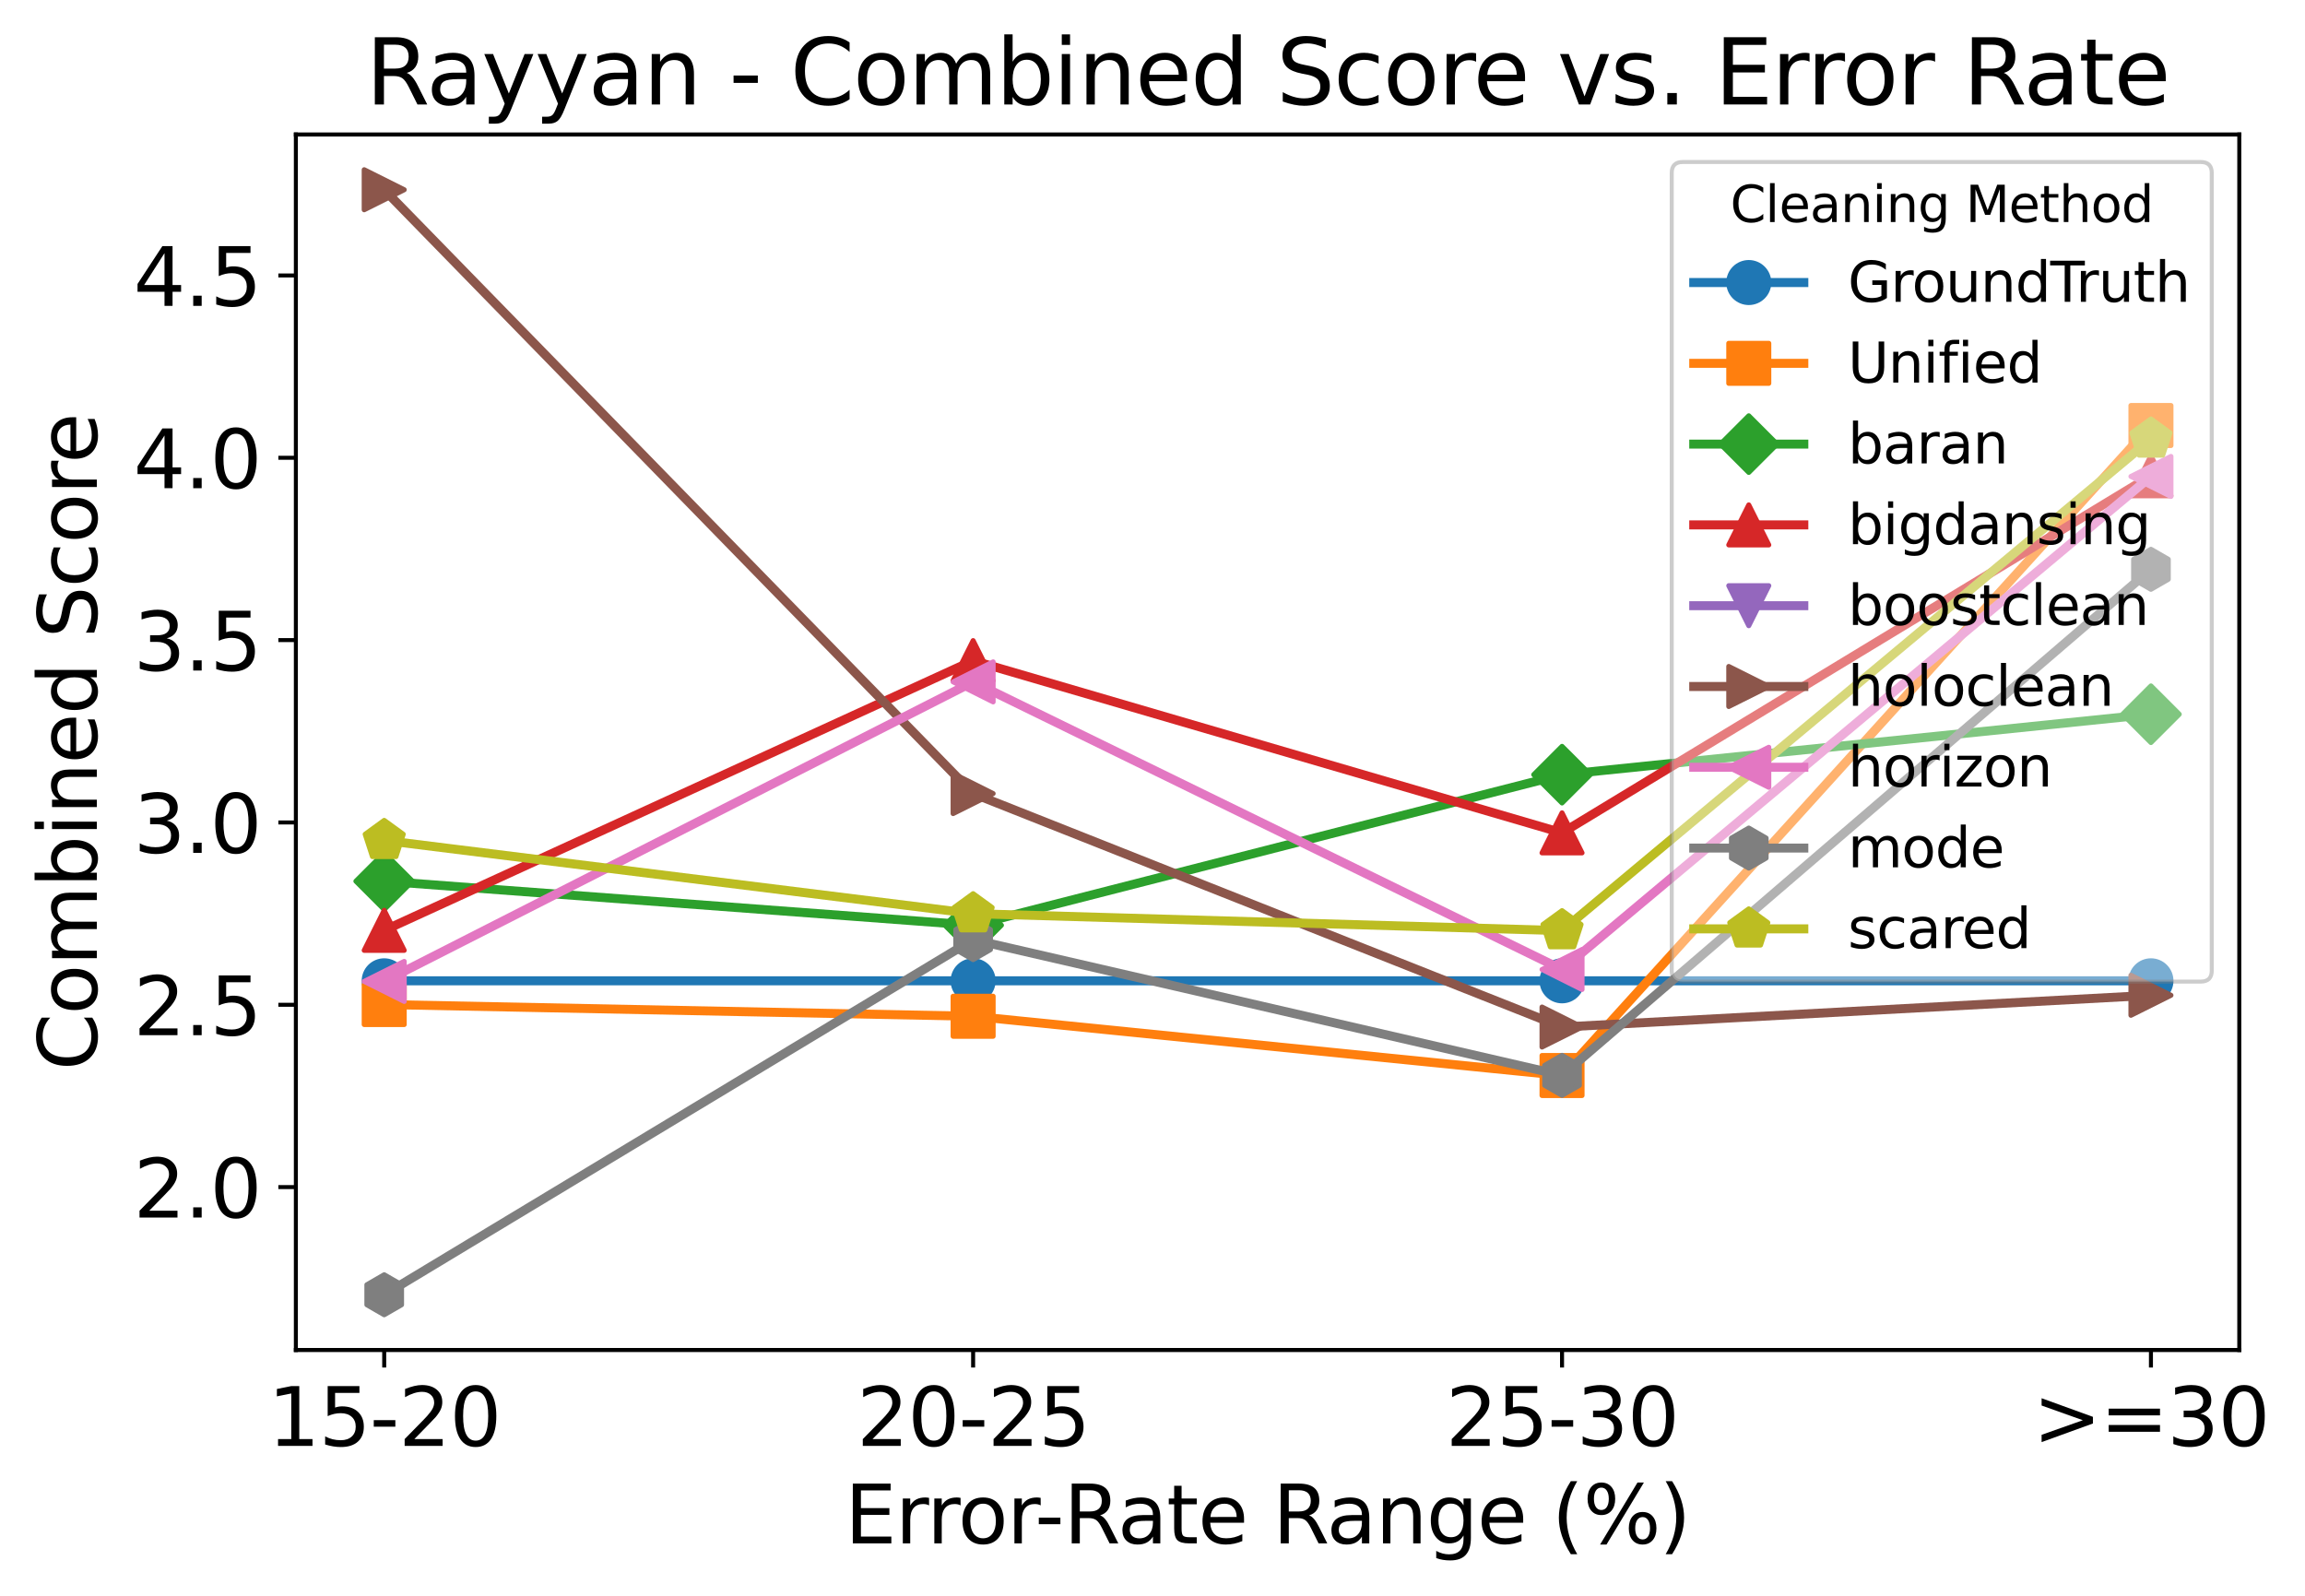 <?xml version="1.0" encoding="utf-8" standalone="no"?>
<!DOCTYPE svg PUBLIC "-//W3C//DTD SVG 1.1//EN"
  "http://www.w3.org/Graphics/SVG/1.1/DTD/svg11.dtd">
<svg xmlns:xlink="http://www.w3.org/1999/xlink" width="460.655pt" height="318.967pt" viewBox="0 0 460.655 318.967" xmlns="http://www.w3.org/2000/svg" version="1.1">
 <defs>
  <style type="text/css">*{stroke-linejoin: round; stroke-linecap: butt}</style>
 </defs>
 <g id="figure_1">
  <g id="patch_1">
   <path d="M 0 318.967 
L 460.655 318.967 
L 460.655 0 
L 0 0 
z
" style="fill: #ffffff"/>
  </g>
  <g id="axes_1">
   <g id="patch_2">
    <path d="M 59.13 269.797 
L 447.521 269.797 
L 447.521 26.877 
L 59.13 26.877 
z
" style="fill: #ffffff"/>
   </g>
   <g id="matplotlib.axis_1">
    <g id="xtick_1">
     <g id="line2d_1">
      <defs>
       <path id="m548eb4d1b8" d="M 0 0 
L 0 3.5 
" style="stroke: #000000; stroke-width: 0.8"/>
      </defs>
      <g>
       <use xlink:href="#m548eb4d1b8" x="76.784" y="269.797" style="stroke: #000000; stroke-width: 0.8"/>
      </g>
     </g>
     <g id="text_1">
      <!-- 15-20 -->
      <g transform="translate(53.538 288.955) scale(0.16 -0.16)">
       <defs>
        <path id="DejaVuSans-31" d="M 794 531 
L 1825 531 
L 1825 4091 
L 703 3866 
L 703 4441 
L 1819 4666 
L 2450 4666 
L 2450 531 
L 3481 531 
L 3481 0 
L 794 0 
L 794 531 
z
" transform="scale(0.016)"/>
        <path id="DejaVuSans-35" d="M 691 4666 
L 3169 4666 
L 3169 4134 
L 1269 4134 
L 1269 2991 
Q 1406 3038 1543 3061 
Q 1681 3084 1819 3084 
Q 2600 3084 3056 2656 
Q 3513 2228 3513 1497 
Q 3513 744 3044 326 
Q 2575 -91 1722 -91 
Q 1428 -91 1123 -41 
Q 819 9 494 109 
L 494 744 
Q 775 591 1075 516 
Q 1375 441 1709 441 
Q 2250 441 2565 725 
Q 2881 1009 2881 1497 
Q 2881 1984 2565 2268 
Q 2250 2553 1709 2553 
Q 1456 2553 1204 2497 
Q 953 2441 691 2322 
L 691 4666 
z
" transform="scale(0.016)"/>
        <path id="DejaVuSans-2d" d="M 313 2009 
L 1997 2009 
L 1997 1497 
L 313 1497 
L 313 2009 
z
" transform="scale(0.016)"/>
        <path id="DejaVuSans-32" d="M 1228 531 
L 3431 531 
L 3431 0 
L 469 0 
L 469 531 
Q 828 903 1448 1529 
Q 2069 2156 2228 2338 
Q 2531 2678 2651 2914 
Q 2772 3150 2772 3378 
Q 2772 3750 2511 3984 
Q 2250 4219 1831 4219 
Q 1534 4219 1204 4116 
Q 875 4013 500 3803 
L 500 4441 
Q 881 4594 1212 4672 
Q 1544 4750 1819 4750 
Q 2544 4750 2975 4387 
Q 3406 4025 3406 3419 
Q 3406 3131 3298 2873 
Q 3191 2616 2906 2266 
Q 2828 2175 2409 1742 
Q 1991 1309 1228 531 
z
" transform="scale(0.016)"/>
        <path id="DejaVuSans-30" d="M 2034 4250 
Q 1547 4250 1301 3770 
Q 1056 3291 1056 2328 
Q 1056 1369 1301 889 
Q 1547 409 2034 409 
Q 2525 409 2770 889 
Q 3016 1369 3016 2328 
Q 3016 3291 2770 3770 
Q 2525 4250 2034 4250 
z
M 2034 4750 
Q 2819 4750 3233 4129 
Q 3647 3509 3647 2328 
Q 3647 1150 3233 529 
Q 2819 -91 2034 -91 
Q 1250 -91 836 529 
Q 422 1150 422 2328 
Q 422 3509 836 4129 
Q 1250 4750 2034 4750 
z
" transform="scale(0.016)"/>
       </defs>
       <use xlink:href="#DejaVuSans-31"/>
       <use xlink:href="#DejaVuSans-35" x="63.623"/>
       <use xlink:href="#DejaVuSans-2d" x="127.246"/>
       <use xlink:href="#DejaVuSans-32" x="163.33"/>
       <use xlink:href="#DejaVuSans-30" x="226.953"/>
      </g>
     </g>
    </g>
    <g id="xtick_2">
     <g id="line2d_2">
      <g>
       <use xlink:href="#m548eb4d1b8" x="194.479" y="269.797" style="stroke: #000000; stroke-width: 0.8"/>
      </g>
     </g>
     <g id="text_2">
      <!-- 20-25 -->
      <g transform="translate(171.232 288.955) scale(0.16 -0.16)">
       <use xlink:href="#DejaVuSans-32"/>
       <use xlink:href="#DejaVuSans-30" x="63.623"/>
       <use xlink:href="#DejaVuSans-2d" x="127.246"/>
       <use xlink:href="#DejaVuSans-32" x="163.33"/>
       <use xlink:href="#DejaVuSans-35" x="226.953"/>
      </g>
     </g>
    </g>
    <g id="xtick_3">
     <g id="line2d_3">
      <g>
       <use xlink:href="#m548eb4d1b8" x="312.173" y="269.797" style="stroke: #000000; stroke-width: 0.8"/>
      </g>
     </g>
     <g id="text_3">
      <!-- 25-30 -->
      <g transform="translate(288.927 288.955) scale(0.16 -0.16)">
       <defs>
        <path id="DejaVuSans-33" d="M 2597 2516 
Q 3050 2419 3304 2112 
Q 3559 1806 3559 1356 
Q 3559 666 3084 287 
Q 2609 -91 1734 -91 
Q 1441 -91 1130 -33 
Q 819 25 488 141 
L 488 750 
Q 750 597 1062 519 
Q 1375 441 1716 441 
Q 2309 441 2620 675 
Q 2931 909 2931 1356 
Q 2931 1769 2642 2001 
Q 2353 2234 1838 2234 
L 1294 2234 
L 1294 2753 
L 1863 2753 
Q 2328 2753 2575 2939 
Q 2822 3125 2822 3475 
Q 2822 3834 2567 4026 
Q 2313 4219 1838 4219 
Q 1578 4219 1281 4162 
Q 984 4106 628 3988 
L 628 4550 
Q 988 4650 1302 4700 
Q 1616 4750 1894 4750 
Q 2613 4750 3031 4423 
Q 3450 4097 3450 3541 
Q 3450 3153 3228 2886 
Q 3006 2619 2597 2516 
z
" transform="scale(0.016)"/>
       </defs>
       <use xlink:href="#DejaVuSans-32"/>
       <use xlink:href="#DejaVuSans-35" x="63.623"/>
       <use xlink:href="#DejaVuSans-2d" x="127.246"/>
       <use xlink:href="#DejaVuSans-33" x="163.33"/>
       <use xlink:href="#DejaVuSans-30" x="226.953"/>
      </g>
     </g>
    </g>
    <g id="xtick_4">
     <g id="line2d_4">
      <g>
       <use xlink:href="#m548eb4d1b8" x="429.867" y="269.797" style="stroke: #000000; stroke-width: 0.8"/>
      </g>
     </g>
     <g id="text_4">
      <!-- &gt;=30 -->
      <g transform="translate(406.28 288.955) scale(0.16 -0.16)">
       <defs>
        <path id="DejaVuSans-3e" d="M 678 3150 
L 678 3719 
L 4684 2266 
L 4684 1747 
L 678 294 
L 678 863 
L 3897 2003 
L 678 3150 
z
" transform="scale(0.016)"/>
        <path id="DejaVuSans-3d" d="M 678 2906 
L 4684 2906 
L 4684 2381 
L 678 2381 
L 678 2906 
z
M 678 1631 
L 4684 1631 
L 4684 1100 
L 678 1100 
L 678 1631 
z
" transform="scale(0.016)"/>
       </defs>
       <use xlink:href="#DejaVuSans-3e"/>
       <use xlink:href="#DejaVuSans-3d" x="83.789"/>
       <use xlink:href="#DejaVuSans-33" x="167.578"/>
       <use xlink:href="#DejaVuSans-30" x="231.201"/>
      </g>
     </g>
    </g>
    <g id="text_5">
     <!-- Error-Rate Range (%) -->
     <g transform="translate(168.832 308.44) scale(0.16 -0.16)">
      <defs>
       <path id="DejaVuSans-45" d="M 628 4666 
L 3578 4666 
L 3578 4134 
L 1259 4134 
L 1259 2753 
L 3481 2753 
L 3481 2222 
L 1259 2222 
L 1259 531 
L 3634 531 
L 3634 0 
L 628 0 
L 628 4666 
z
" transform="scale(0.016)"/>
       <path id="DejaVuSans-72" d="M 2631 2963 
Q 2534 3019 2420 3045 
Q 2306 3072 2169 3072 
Q 1681 3072 1420 2755 
Q 1159 2438 1159 1844 
L 1159 0 
L 581 0 
L 581 3500 
L 1159 3500 
L 1159 2956 
Q 1341 3275 1631 3429 
Q 1922 3584 2338 3584 
Q 2397 3584 2469 3576 
Q 2541 3569 2628 3553 
L 2631 2963 
z
" transform="scale(0.016)"/>
       <path id="DejaVuSans-6f" d="M 1959 3097 
Q 1497 3097 1228 2736 
Q 959 2375 959 1747 
Q 959 1119 1226 758 
Q 1494 397 1959 397 
Q 2419 397 2687 759 
Q 2956 1122 2956 1747 
Q 2956 2369 2687 2733 
Q 2419 3097 1959 3097 
z
M 1959 3584 
Q 2709 3584 3137 3096 
Q 3566 2609 3566 1747 
Q 3566 888 3137 398 
Q 2709 -91 1959 -91 
Q 1206 -91 779 398 
Q 353 888 353 1747 
Q 353 2609 779 3096 
Q 1206 3584 1959 3584 
z
" transform="scale(0.016)"/>
       <path id="DejaVuSans-52" d="M 2841 2188 
Q 3044 2119 3236 1894 
Q 3428 1669 3622 1275 
L 4263 0 
L 3584 0 
L 2988 1197 
Q 2756 1666 2539 1819 
Q 2322 1972 1947 1972 
L 1259 1972 
L 1259 0 
L 628 0 
L 628 4666 
L 2053 4666 
Q 2853 4666 3247 4331 
Q 3641 3997 3641 3322 
Q 3641 2881 3436 2590 
Q 3231 2300 2841 2188 
z
M 1259 4147 
L 1259 2491 
L 2053 2491 
Q 2509 2491 2742 2702 
Q 2975 2913 2975 3322 
Q 2975 3731 2742 3939 
Q 2509 4147 2053 4147 
L 1259 4147 
z
" transform="scale(0.016)"/>
       <path id="DejaVuSans-61" d="M 2194 1759 
Q 1497 1759 1228 1600 
Q 959 1441 959 1056 
Q 959 750 1161 570 
Q 1363 391 1709 391 
Q 2188 391 2477 730 
Q 2766 1069 2766 1631 
L 2766 1759 
L 2194 1759 
z
M 3341 1997 
L 3341 0 
L 2766 0 
L 2766 531 
Q 2569 213 2275 61 
Q 1981 -91 1556 -91 
Q 1019 -91 701 211 
Q 384 513 384 1019 
Q 384 1609 779 1909 
Q 1175 2209 1959 2209 
L 2766 2209 
L 2766 2266 
Q 2766 2663 2505 2880 
Q 2244 3097 1772 3097 
Q 1472 3097 1187 3025 
Q 903 2953 641 2809 
L 641 3341 
Q 956 3463 1253 3523 
Q 1550 3584 1831 3584 
Q 2591 3584 2966 3190 
Q 3341 2797 3341 1997 
z
" transform="scale(0.016)"/>
       <path id="DejaVuSans-74" d="M 1172 4494 
L 1172 3500 
L 2356 3500 
L 2356 3053 
L 1172 3053 
L 1172 1153 
Q 1172 725 1289 603 
Q 1406 481 1766 481 
L 2356 481 
L 2356 0 
L 1766 0 
Q 1100 0 847 248 
Q 594 497 594 1153 
L 594 3053 
L 172 3053 
L 172 3500 
L 594 3500 
L 594 4494 
L 1172 4494 
z
" transform="scale(0.016)"/>
       <path id="DejaVuSans-65" d="M 3597 1894 
L 3597 1613 
L 953 1613 
Q 991 1019 1311 708 
Q 1631 397 2203 397 
Q 2534 397 2845 478 
Q 3156 559 3463 722 
L 3463 178 
Q 3153 47 2828 -22 
Q 2503 -91 2169 -91 
Q 1331 -91 842 396 
Q 353 884 353 1716 
Q 353 2575 817 3079 
Q 1281 3584 2069 3584 
Q 2775 3584 3186 3129 
Q 3597 2675 3597 1894 
z
M 3022 2063 
Q 3016 2534 2758 2815 
Q 2500 3097 2075 3097 
Q 1594 3097 1305 2825 
Q 1016 2553 972 2059 
L 3022 2063 
z
" transform="scale(0.016)"/>
       <path id="DejaVuSans-20" transform="scale(0.016)"/>
       <path id="DejaVuSans-6e" d="M 3513 2113 
L 3513 0 
L 2938 0 
L 2938 2094 
Q 2938 2591 2744 2837 
Q 2550 3084 2163 3084 
Q 1697 3084 1428 2787 
Q 1159 2491 1159 1978 
L 1159 0 
L 581 0 
L 581 3500 
L 1159 3500 
L 1159 2956 
Q 1366 3272 1645 3428 
Q 1925 3584 2291 3584 
Q 2894 3584 3203 3211 
Q 3513 2838 3513 2113 
z
" transform="scale(0.016)"/>
       <path id="DejaVuSans-67" d="M 2906 1791 
Q 2906 2416 2648 2759 
Q 2391 3103 1925 3103 
Q 1463 3103 1205 2759 
Q 947 2416 947 1791 
Q 947 1169 1205 825 
Q 1463 481 1925 481 
Q 2391 481 2648 825 
Q 2906 1169 2906 1791 
z
M 3481 434 
Q 3481 -459 3084 -895 
Q 2688 -1331 1869 -1331 
Q 1566 -1331 1297 -1286 
Q 1028 -1241 775 -1147 
L 775 -588 
Q 1028 -725 1275 -790 
Q 1522 -856 1778 -856 
Q 2344 -856 2625 -561 
Q 2906 -266 2906 331 
L 2906 616 
Q 2728 306 2450 153 
Q 2172 0 1784 0 
Q 1141 0 747 490 
Q 353 981 353 1791 
Q 353 2603 747 3093 
Q 1141 3584 1784 3584 
Q 2172 3584 2450 3431 
Q 2728 3278 2906 2969 
L 2906 3500 
L 3481 3500 
L 3481 434 
z
" transform="scale(0.016)"/>
       <path id="DejaVuSans-28" d="M 1984 4856 
Q 1566 4138 1362 3434 
Q 1159 2731 1159 2009 
Q 1159 1288 1364 580 
Q 1569 -128 1984 -844 
L 1484 -844 
Q 1016 -109 783 600 
Q 550 1309 550 2009 
Q 550 2706 781 3412 
Q 1013 4119 1484 4856 
L 1984 4856 
z
" transform="scale(0.016)"/>
       <path id="DejaVuSans-25" d="M 4653 2053 
Q 4381 2053 4226 1822 
Q 4072 1591 4072 1178 
Q 4072 772 4226 539 
Q 4381 306 4653 306 
Q 4919 306 5073 539 
Q 5228 772 5228 1178 
Q 5228 1588 5073 1820 
Q 4919 2053 4653 2053 
z
M 4653 2450 
Q 5147 2450 5437 2106 
Q 5728 1763 5728 1178 
Q 5728 594 5436 251 
Q 5144 -91 4653 -91 
Q 4153 -91 3862 251 
Q 3572 594 3572 1178 
Q 3572 1766 3864 2108 
Q 4156 2450 4653 2450 
z
M 1428 4353 
Q 1159 4353 1004 4120 
Q 850 3888 850 3481 
Q 850 3069 1003 2837 
Q 1156 2606 1428 2606 
Q 1700 2606 1854 2837 
Q 2009 3069 2009 3481 
Q 2009 3884 1853 4118 
Q 1697 4353 1428 4353 
z
M 4250 4750 
L 4750 4750 
L 1831 -91 
L 1331 -91 
L 4250 4750 
z
M 1428 4750 
Q 1922 4750 2215 4408 
Q 2509 4066 2509 3481 
Q 2509 2891 2217 2550 
Q 1925 2209 1428 2209 
Q 931 2209 642 2551 
Q 353 2894 353 3481 
Q 353 4063 643 4406 
Q 934 4750 1428 4750 
z
" transform="scale(0.016)"/>
       <path id="DejaVuSans-29" d="M 513 4856 
L 1013 4856 
Q 1481 4119 1714 3412 
Q 1947 2706 1947 2009 
Q 1947 1309 1714 600 
Q 1481 -109 1013 -844 
L 513 -844 
Q 928 -128 1133 580 
Q 1338 1288 1338 2009 
Q 1338 2731 1133 3434 
Q 928 4138 513 4856 
z
" transform="scale(0.016)"/>
      </defs>
      <use xlink:href="#DejaVuSans-45"/>
      <use xlink:href="#DejaVuSans-72" x="63.184"/>
      <use xlink:href="#DejaVuSans-72" x="102.547"/>
      <use xlink:href="#DejaVuSans-6f" x="141.41"/>
      <use xlink:href="#DejaVuSans-72" x="202.592"/>
      <use xlink:href="#DejaVuSans-2d" x="237.33"/>
      <use xlink:href="#DejaVuSans-52" x="273.414"/>
      <use xlink:href="#DejaVuSans-61" x="340.646"/>
      <use xlink:href="#DejaVuSans-74" x="401.926"/>
      <use xlink:href="#DejaVuSans-65" x="441.135"/>
      <use xlink:href="#DejaVuSans-20" x="502.658"/>
      <use xlink:href="#DejaVuSans-52" x="534.445"/>
      <use xlink:href="#DejaVuSans-61" x="601.678"/>
      <use xlink:href="#DejaVuSans-6e" x="662.957"/>
      <use xlink:href="#DejaVuSans-67" x="726.336"/>
      <use xlink:href="#DejaVuSans-65" x="789.812"/>
      <use xlink:href="#DejaVuSans-20" x="851.336"/>
      <use xlink:href="#DejaVuSans-28" x="883.123"/>
      <use xlink:href="#DejaVuSans-25" x="922.137"/>
      <use xlink:href="#DejaVuSans-29" x="1017.156"/>
     </g>
    </g>
   </g>
   <g id="matplotlib.axis_2">
    <g id="ytick_1">
     <g id="line2d_5">
      <defs>
       <path id="mb7e19feeaa" d="M 0 0 
L -3.5 0 
" style="stroke: #000000; stroke-width: 0.8"/>
      </defs>
      <g>
       <use xlink:href="#mb7e19feeaa" x="59.13" y="237.239" style="stroke: #000000; stroke-width: 0.8"/>
      </g>
     </g>
     <g id="text_6">
      <!-- 2.0 -->
      <g transform="translate(26.685 243.318) scale(0.16 -0.16)">
       <defs>
        <path id="DejaVuSans-2e" d="M 684 794 
L 1344 794 
L 1344 0 
L 684 0 
L 684 794 
z
" transform="scale(0.016)"/>
       </defs>
       <use xlink:href="#DejaVuSans-32"/>
       <use xlink:href="#DejaVuSans-2e" x="63.623"/>
       <use xlink:href="#DejaVuSans-30" x="95.41"/>
      </g>
     </g>
    </g>
    <g id="ytick_2">
     <g id="line2d_6">
      <g>
       <use xlink:href="#mb7e19feeaa" x="59.13" y="200.801" style="stroke: #000000; stroke-width: 0.8"/>
      </g>
     </g>
     <g id="text_7">
      <!-- 2.5 -->
      <g transform="translate(26.685 206.88) scale(0.16 -0.16)">
       <use xlink:href="#DejaVuSans-32"/>
       <use xlink:href="#DejaVuSans-2e" x="63.623"/>
       <use xlink:href="#DejaVuSans-35" x="95.41"/>
      </g>
     </g>
    </g>
    <g id="ytick_3">
     <g id="line2d_7">
      <g>
       <use xlink:href="#mb7e19feeaa" x="59.13" y="164.363" style="stroke: #000000; stroke-width: 0.8"/>
      </g>
     </g>
     <g id="text_8">
      <!-- 3.0 -->
      <g transform="translate(26.685 170.442) scale(0.16 -0.16)">
       <use xlink:href="#DejaVuSans-33"/>
       <use xlink:href="#DejaVuSans-2e" x="63.623"/>
       <use xlink:href="#DejaVuSans-30" x="95.41"/>
      </g>
     </g>
    </g>
    <g id="ytick_4">
     <g id="line2d_8">
      <g>
       <use xlink:href="#mb7e19feeaa" x="59.13" y="127.925" style="stroke: #000000; stroke-width: 0.8"/>
      </g>
     </g>
     <g id="text_9">
      <!-- 3.5 -->
      <g transform="translate(26.685 134.004) scale(0.16 -0.16)">
       <use xlink:href="#DejaVuSans-33"/>
       <use xlink:href="#DejaVuSans-2e" x="63.623"/>
       <use xlink:href="#DejaVuSans-35" x="95.41"/>
      </g>
     </g>
    </g>
    <g id="ytick_5">
     <g id="line2d_9">
      <g>
       <use xlink:href="#mb7e19feeaa" x="59.13" y="91.487" style="stroke: #000000; stroke-width: 0.8"/>
      </g>
     </g>
     <g id="text_10">
      <!-- 4.0 -->
      <g transform="translate(26.685 97.566) scale(0.16 -0.16)">
       <defs>
        <path id="DejaVuSans-34" d="M 2419 4116 
L 825 1625 
L 2419 1625 
L 2419 4116 
z
M 2253 4666 
L 3047 4666 
L 3047 1625 
L 3713 1625 
L 3713 1100 
L 3047 1100 
L 3047 0 
L 2419 0 
L 2419 1100 
L 313 1100 
L 313 1709 
L 2253 4666 
z
" transform="scale(0.016)"/>
       </defs>
       <use xlink:href="#DejaVuSans-34"/>
       <use xlink:href="#DejaVuSans-2e" x="63.623"/>
       <use xlink:href="#DejaVuSans-30" x="95.41"/>
      </g>
     </g>
    </g>
    <g id="ytick_6">
     <g id="line2d_10">
      <g>
       <use xlink:href="#mb7e19feeaa" x="59.13" y="55.049" style="stroke: #000000; stroke-width: 0.8"/>
      </g>
     </g>
     <g id="text_11">
      <!-- 4.5 -->
      <g transform="translate(26.685 61.127) scale(0.16 -0.16)">
       <use xlink:href="#DejaVuSans-34"/>
       <use xlink:href="#DejaVuSans-2e" x="63.623"/>
       <use xlink:href="#DejaVuSans-35" x="95.41"/>
      </g>
     </g>
    </g>
    <g id="text_12">
     <!-- Combined Score -->
     <g transform="translate(19.358 213.93) rotate(-90) scale(0.16 -0.16)">
      <defs>
       <path id="DejaVuSans-43" d="M 4122 4306 
L 4122 3641 
Q 3803 3938 3442 4084 
Q 3081 4231 2675 4231 
Q 1875 4231 1450 3742 
Q 1025 3253 1025 2328 
Q 1025 1406 1450 917 
Q 1875 428 2675 428 
Q 3081 428 3442 575 
Q 3803 722 4122 1019 
L 4122 359 
Q 3791 134 3420 21 
Q 3050 -91 2638 -91 
Q 1578 -91 968 557 
Q 359 1206 359 2328 
Q 359 3453 968 4101 
Q 1578 4750 2638 4750 
Q 3056 4750 3426 4639 
Q 3797 4528 4122 4306 
z
" transform="scale(0.016)"/>
       <path id="DejaVuSans-6d" d="M 3328 2828 
Q 3544 3216 3844 3400 
Q 4144 3584 4550 3584 
Q 5097 3584 5394 3201 
Q 5691 2819 5691 2113 
L 5691 0 
L 5113 0 
L 5113 2094 
Q 5113 2597 4934 2840 
Q 4756 3084 4391 3084 
Q 3944 3084 3684 2787 
Q 3425 2491 3425 1978 
L 3425 0 
L 2847 0 
L 2847 2094 
Q 2847 2600 2669 2842 
Q 2491 3084 2119 3084 
Q 1678 3084 1418 2786 
Q 1159 2488 1159 1978 
L 1159 0 
L 581 0 
L 581 3500 
L 1159 3500 
L 1159 2956 
Q 1356 3278 1631 3431 
Q 1906 3584 2284 3584 
Q 2666 3584 2933 3390 
Q 3200 3197 3328 2828 
z
" transform="scale(0.016)"/>
       <path id="DejaVuSans-62" d="M 3116 1747 
Q 3116 2381 2855 2742 
Q 2594 3103 2138 3103 
Q 1681 3103 1420 2742 
Q 1159 2381 1159 1747 
Q 1159 1113 1420 752 
Q 1681 391 2138 391 
Q 2594 391 2855 752 
Q 3116 1113 3116 1747 
z
M 1159 2969 
Q 1341 3281 1617 3432 
Q 1894 3584 2278 3584 
Q 2916 3584 3314 3078 
Q 3713 2572 3713 1747 
Q 3713 922 3314 415 
Q 2916 -91 2278 -91 
Q 1894 -91 1617 61 
Q 1341 213 1159 525 
L 1159 0 
L 581 0 
L 581 4863 
L 1159 4863 
L 1159 2969 
z
" transform="scale(0.016)"/>
       <path id="DejaVuSans-69" d="M 603 3500 
L 1178 3500 
L 1178 0 
L 603 0 
L 603 3500 
z
M 603 4863 
L 1178 4863 
L 1178 4134 
L 603 4134 
L 603 4863 
z
" transform="scale(0.016)"/>
       <path id="DejaVuSans-64" d="M 2906 2969 
L 2906 4863 
L 3481 4863 
L 3481 0 
L 2906 0 
L 2906 525 
Q 2725 213 2448 61 
Q 2172 -91 1784 -91 
Q 1150 -91 751 415 
Q 353 922 353 1747 
Q 353 2572 751 3078 
Q 1150 3584 1784 3584 
Q 2172 3584 2448 3432 
Q 2725 3281 2906 2969 
z
M 947 1747 
Q 947 1113 1208 752 
Q 1469 391 1925 391 
Q 2381 391 2643 752 
Q 2906 1113 2906 1747 
Q 2906 2381 2643 2742 
Q 2381 3103 1925 3103 
Q 1469 3103 1208 2742 
Q 947 2381 947 1747 
z
" transform="scale(0.016)"/>
       <path id="DejaVuSans-53" d="M 3425 4513 
L 3425 3897 
Q 3066 4069 2747 4153 
Q 2428 4238 2131 4238 
Q 1616 4238 1336 4038 
Q 1056 3838 1056 3469 
Q 1056 3159 1242 3001 
Q 1428 2844 1947 2747 
L 2328 2669 
Q 3034 2534 3370 2195 
Q 3706 1856 3706 1288 
Q 3706 609 3251 259 
Q 2797 -91 1919 -91 
Q 1588 -91 1214 -16 
Q 841 59 441 206 
L 441 856 
Q 825 641 1194 531 
Q 1563 422 1919 422 
Q 2459 422 2753 634 
Q 3047 847 3047 1241 
Q 3047 1584 2836 1778 
Q 2625 1972 2144 2069 
L 1759 2144 
Q 1053 2284 737 2584 
Q 422 2884 422 3419 
Q 422 4038 858 4394 
Q 1294 4750 2059 4750 
Q 2388 4750 2728 4690 
Q 3069 4631 3425 4513 
z
" transform="scale(0.016)"/>
       <path id="DejaVuSans-63" d="M 3122 3366 
L 3122 2828 
Q 2878 2963 2633 3030 
Q 2388 3097 2138 3097 
Q 1578 3097 1268 2742 
Q 959 2388 959 1747 
Q 959 1106 1268 751 
Q 1578 397 2138 397 
Q 2388 397 2633 464 
Q 2878 531 3122 666 
L 3122 134 
Q 2881 22 2623 -34 
Q 2366 -91 2075 -91 
Q 1284 -91 818 406 
Q 353 903 353 1747 
Q 353 2603 823 3093 
Q 1294 3584 2113 3584 
Q 2378 3584 2631 3529 
Q 2884 3475 3122 3366 
z
" transform="scale(0.016)"/>
      </defs>
      <use xlink:href="#DejaVuSans-43"/>
      <use xlink:href="#DejaVuSans-6f" x="69.824"/>
      <use xlink:href="#DejaVuSans-6d" x="131.006"/>
      <use xlink:href="#DejaVuSans-62" x="228.418"/>
      <use xlink:href="#DejaVuSans-69" x="291.895"/>
      <use xlink:href="#DejaVuSans-6e" x="319.678"/>
      <use xlink:href="#DejaVuSans-65" x="383.057"/>
      <use xlink:href="#DejaVuSans-64" x="444.58"/>
      <use xlink:href="#DejaVuSans-20" x="508.057"/>
      <use xlink:href="#DejaVuSans-53" x="539.844"/>
      <use xlink:href="#DejaVuSans-63" x="603.32"/>
      <use xlink:href="#DejaVuSans-6f" x="658.301"/>
      <use xlink:href="#DejaVuSans-72" x="719.482"/>
      <use xlink:href="#DejaVuSans-65" x="758.346"/>
     </g>
    </g>
   </g>
   <g id="line2d_11">
    <path d="M 76.784 196.014 
L 194.479 196.014 
L 312.173 196.014 
L 429.867 196.014 
" clip-path="url(#p1397935e1c)" style="fill: none; stroke: #1f77b4; stroke-width: 1.8; stroke-linecap: square"/>
    <defs>
     <path id="m05e1bad8e1" d="M 0 4 
C 1.061 4 2.078 3.579 2.828 2.828 
C 3.579 2.078 4 1.061 4 0 
C 4 -1.061 3.579 -2.078 2.828 -2.828 
C 2.078 -3.579 1.061 -4 0 -4 
C -1.061 -4 -2.078 -3.579 -2.828 -2.828 
C -3.579 -2.078 -4 -1.061 -4 0 
C -4 1.061 -3.579 2.078 -2.828 2.828 
C -2.078 3.579 -1.061 4 0 4 
z
" style="stroke: #1f77b4"/>
    </defs>
    <g clip-path="url(#p1397935e1c)">
     <use xlink:href="#m05e1bad8e1" x="76.784" y="196.014" style="fill: #1f77b4; stroke: #1f77b4"/>
     <use xlink:href="#m05e1bad8e1" x="194.479" y="196.014" style="fill: #1f77b4; stroke: #1f77b4"/>
     <use xlink:href="#m05e1bad8e1" x="312.173" y="196.014" style="fill: #1f77b4; stroke: #1f77b4"/>
     <use xlink:href="#m05e1bad8e1" x="429.867" y="196.014" style="fill: #1f77b4; stroke: #1f77b4"/>
    </g>
   </g>
   <g id="line2d_12">
    <path d="M 76.784 200.752 
L 194.479 203.097 
L 312.173 214.938 
L 429.867 85.041 
" clip-path="url(#p1397935e1c)" style="fill: none; stroke: #ff7f0e; stroke-width: 1.8; stroke-linecap: square"/>
    <defs>
     <path id="mb4d32fe521" d="M -4 4 
L 4 4 
L 4 -4 
L -4 -4 
z
" style="stroke: #ff7f0e; stroke-linejoin: miter"/>
    </defs>
    <g clip-path="url(#p1397935e1c)">
     <use xlink:href="#mb4d32fe521" x="76.784" y="200.752" style="fill: #ff7f0e; stroke: #ff7f0e; stroke-linejoin: miter"/>
     <use xlink:href="#mb4d32fe521" x="194.479" y="203.097" style="fill: #ff7f0e; stroke: #ff7f0e; stroke-linejoin: miter"/>
     <use xlink:href="#mb4d32fe521" x="312.173" y="214.938" style="fill: #ff7f0e; stroke: #ff7f0e; stroke-linejoin: miter"/>
     <use xlink:href="#mb4d32fe521" x="429.867" y="85.041" style="fill: #ff7f0e; stroke: #ff7f0e; stroke-linejoin: miter"/>
    </g>
   </g>
   <g id="line2d_13">
    <path d="M 76.784 176.106 
L 194.479 184.907 
L 312.173 154.814 
L 429.867 142.737 
" clip-path="url(#p1397935e1c)" style="fill: none; stroke: #2ca02c; stroke-width: 1.8; stroke-linecap: square"/>
    <defs>
     <path id="ma01c9213e0" d="M 0 5.657 
L 5.657 0 
L 0 -5.657 
L -5.657 0 
z
" style="stroke: #2ca02c; stroke-linejoin: miter"/>
    </defs>
    <g clip-path="url(#p1397935e1c)">
     <use xlink:href="#ma01c9213e0" x="76.784" y="176.106" style="fill: #2ca02c; stroke: #2ca02c; stroke-linejoin: miter"/>
     <use xlink:href="#ma01c9213e0" x="194.479" y="184.907" style="fill: #2ca02c; stroke: #2ca02c; stroke-linejoin: miter"/>
     <use xlink:href="#ma01c9213e0" x="312.173" y="154.814" style="fill: #2ca02c; stroke: #2ca02c; stroke-linejoin: miter"/>
     <use xlink:href="#ma01c9213e0" x="429.867" y="142.737" style="fill: #2ca02c; stroke: #2ca02c; stroke-linejoin: miter"/>
    </g>
   </g>
   <g id="line2d_14">
    <path d="M 76.784 185.927 
L 194.479 132.024 
L 312.173 166.446 
L 429.867 95.083 
" clip-path="url(#p1397935e1c)" style="fill: none; stroke: #d62728; stroke-width: 1.8; stroke-linecap: square"/>
    <defs>
     <path id="m661cf2e995" d="M 0 -4 
L -4 4 
L 4 4 
z
" style="stroke: #d62728; stroke-linejoin: miter"/>
    </defs>
    <g clip-path="url(#p1397935e1c)">
     <use xlink:href="#m661cf2e995" x="76.784" y="185.927" style="fill: #d62728; stroke: #d62728; stroke-linejoin: miter"/>
     <use xlink:href="#m661cf2e995" x="194.479" y="132.024" style="fill: #d62728; stroke: #d62728; stroke-linejoin: miter"/>
     <use xlink:href="#m661cf2e995" x="312.173" y="166.446" style="fill: #d62728; stroke: #d62728; stroke-linejoin: miter"/>
     <use xlink:href="#m661cf2e995" x="429.867" y="95.083" style="fill: #d62728; stroke: #d62728; stroke-linejoin: miter"/>
    </g>
   </g>
   <g id="line2d_15">
    <path clip-path="url(#p1397935e1c)" style="fill: none; stroke: #9467bd; stroke-width: 1.8; stroke-linecap: square"/>
    <defs>
     <path id="mfd913cd76e" d="M -0 4 
L 4 -4 
L -4 -4 
z
" style="stroke: #9467bd; stroke-linejoin: miter"/>
    </defs>
    <g clip-path="url(#p1397935e1c)"/>
   </g>
   <g id="line2d_16">
    <path d="M 76.784 37.919 
L 194.479 158.592 
L 312.173 205.252 
L 429.867 198.904 
" clip-path="url(#p1397935e1c)" style="fill: none; stroke: #8c564b; stroke-width: 1.8; stroke-linecap: square"/>
    <defs>
     <path id="m2bccf5ef7f" d="M 4 0 
L -4 -4 
L -4 4 
z
" style="stroke: #8c564b; stroke-linejoin: miter"/>
    </defs>
    <g clip-path="url(#p1397935e1c)">
     <use xlink:href="#m2bccf5ef7f" x="76.784" y="37.919" style="fill: #8c564b; stroke: #8c564b; stroke-linejoin: miter"/>
     <use xlink:href="#m2bccf5ef7f" x="194.479" y="158.592" style="fill: #8c564b; stroke: #8c564b; stroke-linejoin: miter"/>
     <use xlink:href="#m2bccf5ef7f" x="312.173" y="205.252" style="fill: #8c564b; stroke: #8c564b; stroke-linejoin: miter"/>
     <use xlink:href="#m2bccf5ef7f" x="429.867" y="198.904" style="fill: #8c564b; stroke: #8c564b; stroke-linejoin: miter"/>
    </g>
   </g>
   <g id="line2d_17">
    <path d="M 76.784 196.132 
L 194.479 136.272 
L 312.173 193.749 
L 429.867 95.215 
" clip-path="url(#p1397935e1c)" style="fill: none; stroke: #e377c2; stroke-width: 1.8; stroke-linecap: square"/>
    <defs>
     <path id="mb07ae3e234" d="M -4 -0 
L 4 4 
L 4 -4 
z
" style="stroke: #e377c2; stroke-linejoin: miter"/>
    </defs>
    <g clip-path="url(#p1397935e1c)">
     <use xlink:href="#mb07ae3e234" x="76.784" y="196.132" style="fill: #e377c2; stroke: #e377c2; stroke-linejoin: miter"/>
     <use xlink:href="#mb07ae3e234" x="194.479" y="136.272" style="fill: #e377c2; stroke: #e377c2; stroke-linejoin: miter"/>
     <use xlink:href="#mb07ae3e234" x="312.173" y="193.749" style="fill: #e377c2; stroke: #e377c2; stroke-linejoin: miter"/>
     <use xlink:href="#mb07ae3e234" x="429.867" y="95.215" style="fill: #e377c2; stroke: #e377c2; stroke-linejoin: miter"/>
    </g>
   </g>
   <g id="line2d_18">
    <path d="M 76.784 258.755 
L 194.479 187.778 
L 312.173 214.906 
L 429.867 113.772 
" clip-path="url(#p1397935e1c)" style="fill: none; stroke: #7f7f7f; stroke-width: 1.8; stroke-linecap: square"/>
    <defs>
     <path id="m934d217665" d="M 0 -4 
L -3.464 -2 
L -3.464 2 
L -0 4 
L 3.464 2 
L 3.464 -2 
z
" style="stroke: #7f7f7f; stroke-linejoin: miter"/>
    </defs>
    <g clip-path="url(#p1397935e1c)">
     <use xlink:href="#m934d217665" x="76.784" y="258.755" style="fill: #7f7f7f; stroke: #7f7f7f; stroke-linejoin: miter"/>
     <use xlink:href="#m934d217665" x="194.479" y="187.778" style="fill: #7f7f7f; stroke: #7f7f7f; stroke-linejoin: miter"/>
     <use xlink:href="#m934d217665" x="312.173" y="214.906" style="fill: #7f7f7f; stroke: #7f7f7f; stroke-linejoin: miter"/>
     <use xlink:href="#m934d217665" x="429.867" y="113.772" style="fill: #7f7f7f; stroke: #7f7f7f; stroke-linejoin: miter"/>
    </g>
   </g>
   <g id="line2d_19">
    <path d="M 76.784 167.952 
L 194.479 182.596 
L 312.173 185.985 
L 429.867 87.737 
" clip-path="url(#p1397935e1c)" style="fill: none; stroke: #bcbd22; stroke-width: 1.8; stroke-linecap: square"/>
    <defs>
     <path id="m52b5be310a" d="M 0 -4 
L -3.804 -1.236 
L -2.351 3.236 
L 2.351 3.236 
L 3.804 -1.236 
z
" style="stroke: #bcbd22; stroke-linejoin: miter"/>
    </defs>
    <g clip-path="url(#p1397935e1c)">
     <use xlink:href="#m52b5be310a" x="76.784" y="167.952" style="fill: #bcbd22; stroke: #bcbd22; stroke-linejoin: miter"/>
     <use xlink:href="#m52b5be310a" x="194.479" y="182.596" style="fill: #bcbd22; stroke: #bcbd22; stroke-linejoin: miter"/>
     <use xlink:href="#m52b5be310a" x="312.173" y="185.985" style="fill: #bcbd22; stroke: #bcbd22; stroke-linejoin: miter"/>
     <use xlink:href="#m52b5be310a" x="429.867" y="87.737" style="fill: #bcbd22; stroke: #bcbd22; stroke-linejoin: miter"/>
    </g>
   </g>
   <g id="patch_3">
    <path d="M 59.13 269.797 
L 59.13 26.877 
" style="fill: none; stroke: #000000; stroke-width: 0.8; stroke-linejoin: miter; stroke-linecap: square"/>
   </g>
   <g id="patch_4">
    <path d="M 447.521 269.797 
L 447.521 26.877 
" style="fill: none; stroke: #000000; stroke-width: 0.8; stroke-linejoin: miter; stroke-linecap: square"/>
   </g>
   <g id="patch_5">
    <path d="M 59.13 269.797 
L 447.521 269.797 
" style="fill: none; stroke: #000000; stroke-width: 0.8; stroke-linejoin: miter; stroke-linecap: square"/>
   </g>
   <g id="patch_6">
    <path d="M 59.13 26.877 
L 447.521 26.877 
" style="fill: none; stroke: #000000; stroke-width: 0.8; stroke-linejoin: miter; stroke-linecap: square"/>
   </g>
   <g id="text_13">
    <!-- Rayyan - Combined Score vs. Error Rate -->
    <g transform="translate(73.105 20.877) scale(0.18 -0.18)">
     <defs>
      <path id="DejaVuSans-79" d="M 2059 -325 
Q 1816 -950 1584 -1140 
Q 1353 -1331 966 -1331 
L 506 -1331 
L 506 -850 
L 844 -850 
Q 1081 -850 1212 -737 
Q 1344 -625 1503 -206 
L 1606 56 
L 191 3500 
L 800 3500 
L 1894 763 
L 2988 3500 
L 3597 3500 
L 2059 -325 
z
" transform="scale(0.016)"/>
      <path id="DejaVuSans-76" d="M 191 3500 
L 800 3500 
L 1894 563 
L 2988 3500 
L 3597 3500 
L 2284 0 
L 1503 0 
L 191 3500 
z
" transform="scale(0.016)"/>
      <path id="DejaVuSans-73" d="M 2834 3397 
L 2834 2853 
Q 2591 2978 2328 3040 
Q 2066 3103 1784 3103 
Q 1356 3103 1142 2972 
Q 928 2841 928 2578 
Q 928 2378 1081 2264 
Q 1234 2150 1697 2047 
L 1894 2003 
Q 2506 1872 2764 1633 
Q 3022 1394 3022 966 
Q 3022 478 2636 193 
Q 2250 -91 1575 -91 
Q 1294 -91 989 -36 
Q 684 19 347 128 
L 347 722 
Q 666 556 975 473 
Q 1284 391 1588 391 
Q 1994 391 2212 530 
Q 2431 669 2431 922 
Q 2431 1156 2273 1281 
Q 2116 1406 1581 1522 
L 1381 1569 
Q 847 1681 609 1914 
Q 372 2147 372 2553 
Q 372 3047 722 3315 
Q 1072 3584 1716 3584 
Q 2034 3584 2315 3537 
Q 2597 3491 2834 3397 
z
" transform="scale(0.016)"/>
     </defs>
     <use xlink:href="#DejaVuSans-52"/>
     <use xlink:href="#DejaVuSans-61" x="67.232"/>
     <use xlink:href="#DejaVuSans-79" x="128.512"/>
     <use xlink:href="#DejaVuSans-79" x="187.691"/>
     <use xlink:href="#DejaVuSans-61" x="246.871"/>
     <use xlink:href="#DejaVuSans-6e" x="308.15"/>
     <use xlink:href="#DejaVuSans-20" x="371.529"/>
     <use xlink:href="#DejaVuSans-2d" x="403.316"/>
     <use xlink:href="#DejaVuSans-20" x="439.4"/>
     <use xlink:href="#DejaVuSans-43" x="471.188"/>
     <use xlink:href="#DejaVuSans-6f" x="541.012"/>
     <use xlink:href="#DejaVuSans-6d" x="602.193"/>
     <use xlink:href="#DejaVuSans-62" x="699.605"/>
     <use xlink:href="#DejaVuSans-69" x="763.082"/>
     <use xlink:href="#DejaVuSans-6e" x="790.865"/>
     <use xlink:href="#DejaVuSans-65" x="854.244"/>
     <use xlink:href="#DejaVuSans-64" x="915.768"/>
     <use xlink:href="#DejaVuSans-20" x="979.244"/>
     <use xlink:href="#DejaVuSans-53" x="1011.031"/>
     <use xlink:href="#DejaVuSans-63" x="1074.508"/>
     <use xlink:href="#DejaVuSans-6f" x="1129.488"/>
     <use xlink:href="#DejaVuSans-72" x="1190.67"/>
     <use xlink:href="#DejaVuSans-65" x="1229.533"/>
     <use xlink:href="#DejaVuSans-20" x="1291.057"/>
     <use xlink:href="#DejaVuSans-76" x="1322.844"/>
     <use xlink:href="#DejaVuSans-73" x="1382.023"/>
     <use xlink:href="#DejaVuSans-2e" x="1434.123"/>
     <use xlink:href="#DejaVuSans-20" x="1465.91"/>
     <use xlink:href="#DejaVuSans-45" x="1497.697"/>
     <use xlink:href="#DejaVuSans-72" x="1560.881"/>
     <use xlink:href="#DejaVuSans-72" x="1600.244"/>
     <use xlink:href="#DejaVuSans-6f" x="1639.107"/>
     <use xlink:href="#DejaVuSans-72" x="1700.289"/>
     <use xlink:href="#DejaVuSans-20" x="1741.402"/>
     <use xlink:href="#DejaVuSans-52" x="1773.189"/>
     <use xlink:href="#DejaVuSans-61" x="1840.422"/>
     <use xlink:href="#DejaVuSans-74" x="1901.701"/>
     <use xlink:href="#DejaVuSans-65" x="1940.91"/>
    </g>
   </g>
   <g id="legend_1">
    <g id="patch_7">
     <path d="M 336.294 196.169 
L 439.821 196.169 
Q 442.021 196.169 442.021 193.969 
L 442.021 34.577 
Q 442.021 32.377 439.821 32.377 
L 336.294 32.377 
Q 334.094 32.377 334.094 34.577 
L 334.094 193.969 
Q 334.094 196.169 336.294 196.169 
z
" style="fill: #ffffff; opacity: 0.4; stroke: #808080; stroke-width: 0.8; stroke-linejoin: miter"/>
    </g>
    <g id="text_14">
     <!-- Cleaning Method -->
     <g transform="translate(345.794 44.376) scale(0.1 -0.1)">
      <defs>
       <path id="DejaVuSans-6c" d="M 603 4863 
L 1178 4863 
L 1178 0 
L 603 0 
L 603 4863 
z
" transform="scale(0.016)"/>
       <path id="DejaVuSans-4d" d="M 628 4666 
L 1569 4666 
L 2759 1491 
L 3956 4666 
L 4897 4666 
L 4897 0 
L 4281 0 
L 4281 4097 
L 3078 897 
L 2444 897 
L 1241 4097 
L 1241 0 
L 628 0 
L 628 4666 
z
" transform="scale(0.016)"/>
       <path id="DejaVuSans-68" d="M 3513 2113 
L 3513 0 
L 2938 0 
L 2938 2094 
Q 2938 2591 2744 2837 
Q 2550 3084 2163 3084 
Q 1697 3084 1428 2787 
Q 1159 2491 1159 1978 
L 1159 0 
L 581 0 
L 581 4863 
L 1159 4863 
L 1159 2956 
Q 1366 3272 1645 3428 
Q 1925 3584 2291 3584 
Q 2894 3584 3203 3211 
Q 3513 2838 3513 2113 
z
" transform="scale(0.016)"/>
      </defs>
      <use xlink:href="#DejaVuSans-43"/>
      <use xlink:href="#DejaVuSans-6c" x="69.824"/>
      <use xlink:href="#DejaVuSans-65" x="97.607"/>
      <use xlink:href="#DejaVuSans-61" x="159.131"/>
      <use xlink:href="#DejaVuSans-6e" x="220.41"/>
      <use xlink:href="#DejaVuSans-69" x="283.789"/>
      <use xlink:href="#DejaVuSans-6e" x="311.572"/>
      <use xlink:href="#DejaVuSans-67" x="374.951"/>
      <use xlink:href="#DejaVuSans-20" x="438.428"/>
      <use xlink:href="#DejaVuSans-4d" x="470.215"/>
      <use xlink:href="#DejaVuSans-65" x="556.494"/>
      <use xlink:href="#DejaVuSans-74" x="618.018"/>
      <use xlink:href="#DejaVuSans-68" x="657.227"/>
      <use xlink:href="#DejaVuSans-6f" x="720.605"/>
      <use xlink:href="#DejaVuSans-64" x="781.787"/>
     </g>
    </g>
    <g id="line2d_20">
     <path d="M 338.494 56.464 
L 349.494 56.464 
L 360.494 56.464 
" style="fill: none; stroke: #1f77b4; stroke-width: 1.8; stroke-linecap: square"/>
     <g>
      <use xlink:href="#m05e1bad8e1" x="349.494" y="56.464" style="fill: #1f77b4; stroke: #1f77b4"/>
     </g>
    </g>
    <g id="text_15">
     <!-- GroundTruth -->
     <g transform="translate(369.294 60.314) scale(0.11 -0.11)">
      <defs>
       <path id="DejaVuSans-47" d="M 3809 666 
L 3809 1919 
L 2778 1919 
L 2778 2438 
L 4434 2438 
L 4434 434 
Q 4069 175 3628 42 
Q 3188 -91 2688 -91 
Q 1594 -91 976 548 
Q 359 1188 359 2328 
Q 359 3472 976 4111 
Q 1594 4750 2688 4750 
Q 3144 4750 3555 4637 
Q 3966 4525 4313 4306 
L 4313 3634 
Q 3963 3931 3569 4081 
Q 3175 4231 2741 4231 
Q 1884 4231 1454 3753 
Q 1025 3275 1025 2328 
Q 1025 1384 1454 906 
Q 1884 428 2741 428 
Q 3075 428 3337 486 
Q 3600 544 3809 666 
z
" transform="scale(0.016)"/>
       <path id="DejaVuSans-75" d="M 544 1381 
L 544 3500 
L 1119 3500 
L 1119 1403 
Q 1119 906 1312 657 
Q 1506 409 1894 409 
Q 2359 409 2629 706 
Q 2900 1003 2900 1516 
L 2900 3500 
L 3475 3500 
L 3475 0 
L 2900 0 
L 2900 538 
Q 2691 219 2414 64 
Q 2138 -91 1772 -91 
Q 1169 -91 856 284 
Q 544 659 544 1381 
z
M 1991 3584 
L 1991 3584 
z
" transform="scale(0.016)"/>
       <path id="DejaVuSans-54" d="M -19 4666 
L 3928 4666 
L 3928 4134 
L 2272 4134 
L 2272 0 
L 1638 0 
L 1638 4134 
L -19 4134 
L -19 4666 
z
" transform="scale(0.016)"/>
      </defs>
      <use xlink:href="#DejaVuSans-47"/>
      <use xlink:href="#DejaVuSans-72" x="77.49"/>
      <use xlink:href="#DejaVuSans-6f" x="116.354"/>
      <use xlink:href="#DejaVuSans-75" x="177.535"/>
      <use xlink:href="#DejaVuSans-6e" x="240.914"/>
      <use xlink:href="#DejaVuSans-64" x="304.293"/>
      <use xlink:href="#DejaVuSans-54" x="367.77"/>
      <use xlink:href="#DejaVuSans-72" x="414.104"/>
      <use xlink:href="#DejaVuSans-75" x="455.217"/>
      <use xlink:href="#DejaVuSans-74" x="518.596"/>
      <use xlink:href="#DejaVuSans-68" x="557.805"/>
     </g>
    </g>
    <g id="line2d_21">
     <path d="M 338.494 72.61 
L 349.494 72.61 
L 360.494 72.61 
" style="fill: none; stroke: #ff7f0e; stroke-width: 1.8; stroke-linecap: square"/>
     <g>
      <use xlink:href="#mb4d32fe521" x="349.494" y="72.61" style="fill: #ff7f0e; stroke: #ff7f0e; stroke-linejoin: miter"/>
     </g>
    </g>
    <g id="text_16">
     <!-- Unified -->
     <g transform="translate(369.294 76.46) scale(0.11 -0.11)">
      <defs>
       <path id="DejaVuSans-55" d="M 556 4666 
L 1191 4666 
L 1191 1831 
Q 1191 1081 1462 751 
Q 1734 422 2344 422 
Q 2950 422 3222 751 
Q 3494 1081 3494 1831 
L 3494 4666 
L 4128 4666 
L 4128 1753 
Q 4128 841 3676 375 
Q 3225 -91 2344 -91 
Q 1459 -91 1007 375 
Q 556 841 556 1753 
L 556 4666 
z
" transform="scale(0.016)"/>
       <path id="DejaVuSans-66" d="M 2375 4863 
L 2375 4384 
L 1825 4384 
Q 1516 4384 1395 4259 
Q 1275 4134 1275 3809 
L 1275 3500 
L 2222 3500 
L 2222 3053 
L 1275 3053 
L 1275 0 
L 697 0 
L 697 3053 
L 147 3053 
L 147 3500 
L 697 3500 
L 697 3744 
Q 697 4328 969 4595 
Q 1241 4863 1831 4863 
L 2375 4863 
z
" transform="scale(0.016)"/>
      </defs>
      <use xlink:href="#DejaVuSans-55"/>
      <use xlink:href="#DejaVuSans-6e" x="73.193"/>
      <use xlink:href="#DejaVuSans-69" x="136.572"/>
      <use xlink:href="#DejaVuSans-66" x="164.355"/>
      <use xlink:href="#DejaVuSans-69" x="199.561"/>
      <use xlink:href="#DejaVuSans-65" x="227.344"/>
      <use xlink:href="#DejaVuSans-64" x="288.867"/>
     </g>
    </g>
    <g id="line2d_22">
     <path d="M 338.494 88.755 
L 349.494 88.755 
L 360.494 88.755 
" style="fill: none; stroke: #2ca02c; stroke-width: 1.8; stroke-linecap: square"/>
     <g>
      <use xlink:href="#ma01c9213e0" x="349.494" y="88.755" style="fill: #2ca02c; stroke: #2ca02c; stroke-linejoin: miter"/>
     </g>
    </g>
    <g id="text_17">
     <!-- baran -->
     <g transform="translate(369.294 92.605) scale(0.11 -0.11)">
      <use xlink:href="#DejaVuSans-62"/>
      <use xlink:href="#DejaVuSans-61" x="63.477"/>
      <use xlink:href="#DejaVuSans-72" x="124.756"/>
      <use xlink:href="#DejaVuSans-61" x="165.869"/>
      <use xlink:href="#DejaVuSans-6e" x="227.148"/>
     </g>
    </g>
    <g id="line2d_23">
     <path d="M 338.494 104.901 
L 349.494 104.901 
L 360.494 104.901 
" style="fill: none; stroke: #d62728; stroke-width: 1.8; stroke-linecap: square"/>
     <g>
      <use xlink:href="#m661cf2e995" x="349.494" y="104.901" style="fill: #d62728; stroke: #d62728; stroke-linejoin: miter"/>
     </g>
    </g>
    <g id="text_18">
     <!-- bigdansing -->
     <g transform="translate(369.294 108.751) scale(0.11 -0.11)">
      <use xlink:href="#DejaVuSans-62"/>
      <use xlink:href="#DejaVuSans-69" x="63.477"/>
      <use xlink:href="#DejaVuSans-67" x="91.26"/>
      <use xlink:href="#DejaVuSans-64" x="154.736"/>
      <use xlink:href="#DejaVuSans-61" x="218.213"/>
      <use xlink:href="#DejaVuSans-6e" x="279.492"/>
      <use xlink:href="#DejaVuSans-73" x="342.871"/>
      <use xlink:href="#DejaVuSans-69" x="394.971"/>
      <use xlink:href="#DejaVuSans-6e" x="422.754"/>
      <use xlink:href="#DejaVuSans-67" x="486.133"/>
     </g>
    </g>
    <g id="line2d_24">
     <path d="M 338.494 121.047 
L 349.494 121.047 
L 360.494 121.047 
" style="fill: none; stroke: #9467bd; stroke-width: 1.8; stroke-linecap: square"/>
     <g>
      <use xlink:href="#mfd913cd76e" x="349.494" y="121.047" style="fill: #9467bd; stroke: #9467bd; stroke-linejoin: miter"/>
     </g>
    </g>
    <g id="text_19">
     <!-- boostclean -->
     <g transform="translate(369.294 124.897) scale(0.11 -0.11)">
      <use xlink:href="#DejaVuSans-62"/>
      <use xlink:href="#DejaVuSans-6f" x="63.477"/>
      <use xlink:href="#DejaVuSans-6f" x="124.658"/>
      <use xlink:href="#DejaVuSans-73" x="185.84"/>
      <use xlink:href="#DejaVuSans-74" x="237.939"/>
      <use xlink:href="#DejaVuSans-63" x="277.148"/>
      <use xlink:href="#DejaVuSans-6c" x="332.129"/>
      <use xlink:href="#DejaVuSans-65" x="359.912"/>
      <use xlink:href="#DejaVuSans-61" x="421.436"/>
      <use xlink:href="#DejaVuSans-6e" x="482.715"/>
     </g>
    </g>
    <g id="line2d_25">
     <path d="M 338.494 137.193 
L 349.494 137.193 
L 360.494 137.193 
" style="fill: none; stroke: #8c564b; stroke-width: 1.8; stroke-linecap: square"/>
     <g>
      <use xlink:href="#m2bccf5ef7f" x="349.494" y="137.193" style="fill: #8c564b; stroke: #8c564b; stroke-linejoin: miter"/>
     </g>
    </g>
    <g id="text_20">
     <!-- holoclean -->
     <g transform="translate(369.294 141.043) scale(0.11 -0.11)">
      <use xlink:href="#DejaVuSans-68"/>
      <use xlink:href="#DejaVuSans-6f" x="63.379"/>
      <use xlink:href="#DejaVuSans-6c" x="124.561"/>
      <use xlink:href="#DejaVuSans-6f" x="152.344"/>
      <use xlink:href="#DejaVuSans-63" x="213.525"/>
      <use xlink:href="#DejaVuSans-6c" x="268.506"/>
      <use xlink:href="#DejaVuSans-65" x="296.289"/>
      <use xlink:href="#DejaVuSans-61" x="357.812"/>
      <use xlink:href="#DejaVuSans-6e" x="419.092"/>
     </g>
    </g>
    <g id="line2d_26">
     <path d="M 338.494 153.339 
L 349.494 153.339 
L 360.494 153.339 
" style="fill: none; stroke: #e377c2; stroke-width: 1.8; stroke-linecap: square"/>
     <g>
      <use xlink:href="#mb07ae3e234" x="349.494" y="153.339" style="fill: #e377c2; stroke: #e377c2; stroke-linejoin: miter"/>
     </g>
    </g>
    <g id="text_21">
     <!-- horizon -->
     <g transform="translate(369.294 157.189) scale(0.11 -0.11)">
      <defs>
       <path id="DejaVuSans-7a" d="M 353 3500 
L 3084 3500 
L 3084 2975 
L 922 459 
L 3084 459 
L 3084 0 
L 275 0 
L 275 525 
L 2438 3041 
L 353 3041 
L 353 3500 
z
" transform="scale(0.016)"/>
      </defs>
      <use xlink:href="#DejaVuSans-68"/>
      <use xlink:href="#DejaVuSans-6f" x="63.379"/>
      <use xlink:href="#DejaVuSans-72" x="124.561"/>
      <use xlink:href="#DejaVuSans-69" x="165.674"/>
      <use xlink:href="#DejaVuSans-7a" x="193.457"/>
      <use xlink:href="#DejaVuSans-6f" x="245.947"/>
      <use xlink:href="#DejaVuSans-6e" x="307.129"/>
     </g>
    </g>
    <g id="line2d_27">
     <path d="M 338.494 169.485 
L 349.494 169.485 
L 360.494 169.485 
" style="fill: none; stroke: #7f7f7f; stroke-width: 1.8; stroke-linecap: square"/>
     <g>
      <use xlink:href="#m934d217665" x="349.494" y="169.485" style="fill: #7f7f7f; stroke: #7f7f7f; stroke-linejoin: miter"/>
     </g>
    </g>
    <g id="text_22">
     <!-- mode -->
     <g transform="translate(369.294 173.335) scale(0.11 -0.11)">
      <use xlink:href="#DejaVuSans-6d"/>
      <use xlink:href="#DejaVuSans-6f" x="97.412"/>
      <use xlink:href="#DejaVuSans-64" x="158.594"/>
      <use xlink:href="#DejaVuSans-65" x="222.07"/>
     </g>
    </g>
    <g id="line2d_28">
     <path d="M 338.494 185.631 
L 349.494 185.631 
L 360.494 185.631 
" style="fill: none; stroke: #bcbd22; stroke-width: 1.8; stroke-linecap: square"/>
     <g>
      <use xlink:href="#m52b5be310a" x="349.494" y="185.631" style="fill: #bcbd22; stroke: #bcbd22; stroke-linejoin: miter"/>
     </g>
    </g>
    <g id="text_23">
     <!-- scared -->
     <g transform="translate(369.294 189.481) scale(0.11 -0.11)">
      <use xlink:href="#DejaVuSans-73"/>
      <use xlink:href="#DejaVuSans-63" x="52.1"/>
      <use xlink:href="#DejaVuSans-61" x="107.08"/>
      <use xlink:href="#DejaVuSans-72" x="168.359"/>
      <use xlink:href="#DejaVuSans-65" x="207.223"/>
      <use xlink:href="#DejaVuSans-64" x="268.746"/>
     </g>
    </g>
   </g>
  </g>
 </g>
 <defs>
  <clipPath id="p1397935e1c">
   <rect x="59.13" y="26.877" width="388.391" height="242.92"/>
  </clipPath>
 </defs>
</svg>
